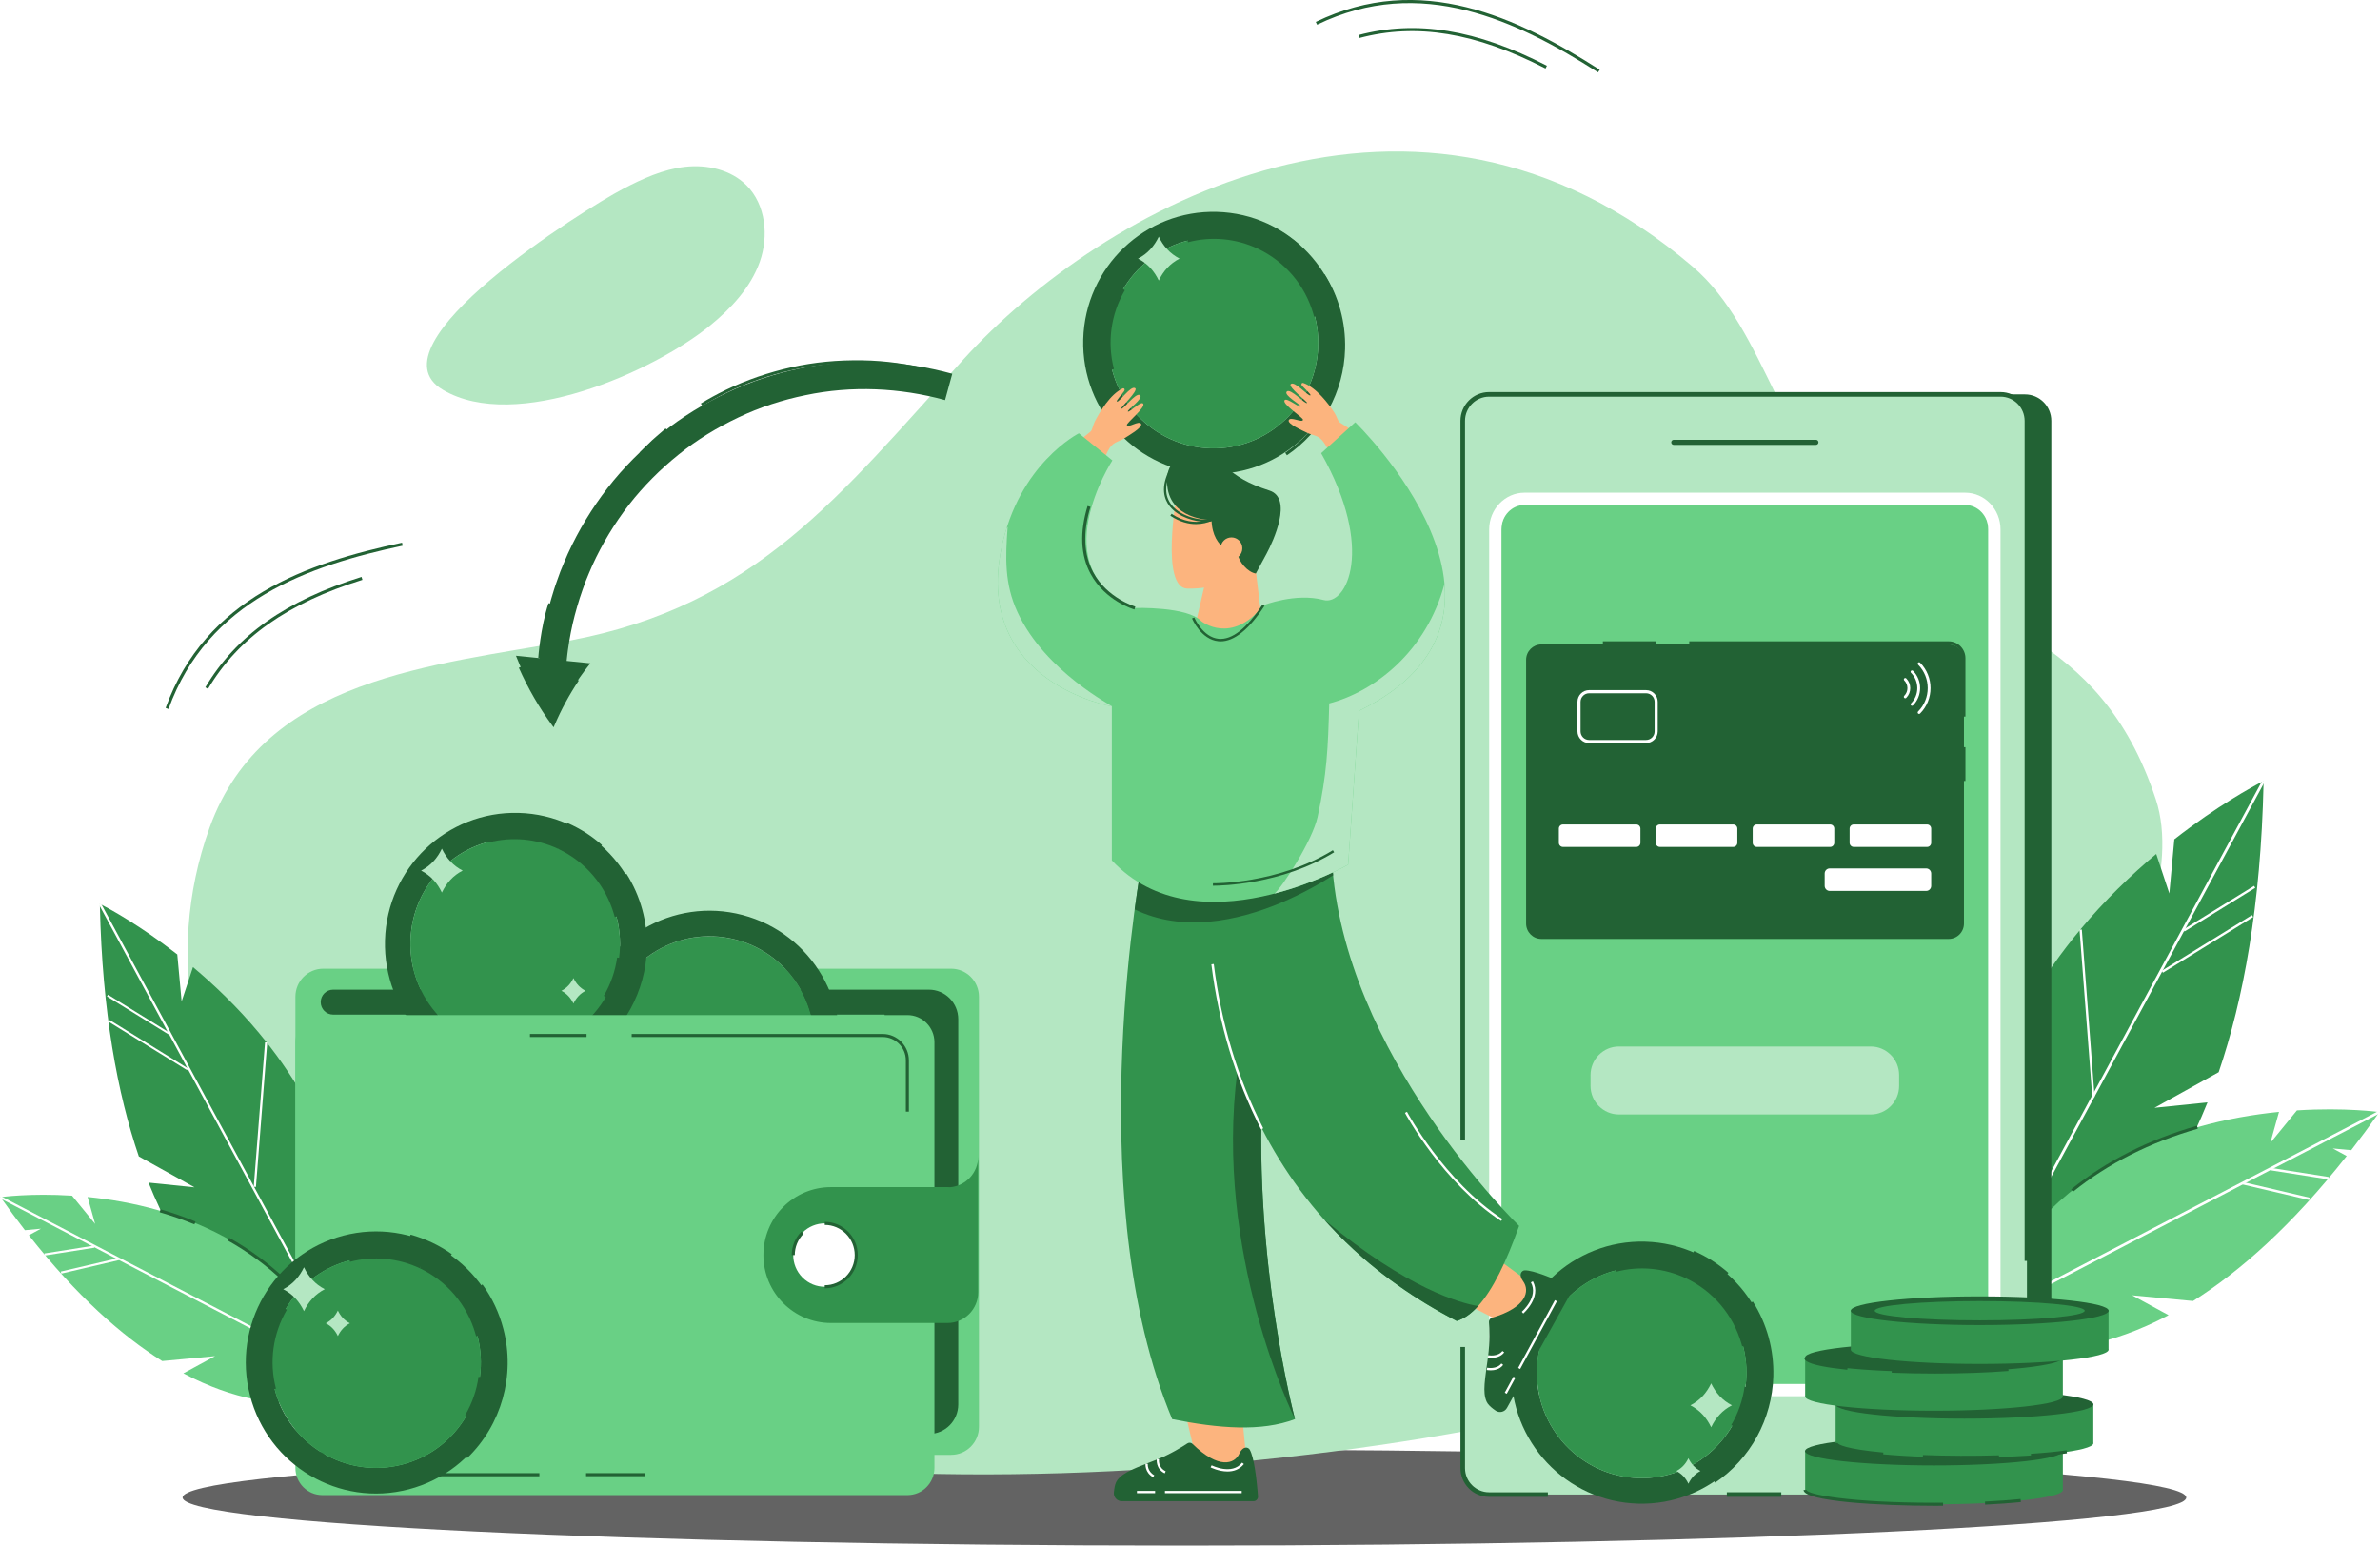 <svg width="348" height="226" viewBox="0 0 348 226" fill="none" xmlns="http://www.w3.org/2000/svg">
<g clip-path="url(#clip0_783_741)">
<path d="M173.188 226C254.089 226 319.672 222.855 319.672 218.976C319.672 215.097 254.089 211.952 173.188 211.952C92.287 211.952 26.703 215.097 26.703 218.976C26.703 222.855 92.287 226 173.188 226Z" fill="#636363"/>
<g filter="url(#filter0_ddd_783_741)">
<path d="M76.512 195.25C51.092 187.319 16.682 147.647 30.663 108.974C38.62 86.97 63.599 85.331 83.23 81.677C110.515 76.597 122.793 60.443 140.867 40.559C161.06 18.341 206.921 -7.609 247.481 26.971C258.404 36.282 260.145 54.293 274.238 66.931C288.415 79.645 306.9 79.704 315.218 104.872C321.7 124.485 293.795 165.286 274.887 177.444C239.923 199.937 133.837 213.136 76.512 195.25Z" fill="#B4E7C2"/>
</g>
<path d="M330.986 114.191C330.982 114.338 330.978 114.48 330.973 114.626C330.566 132.407 328.036 146.154 324.413 156.778L315.023 161.987L322.564 161.218L322.78 161.197C318.106 172.836 312.098 180.199 306.543 184.844C303.086 187.741 299.803 189.585 297.128 190.751C296.953 190.831 296.779 190.906 296.604 190.977C296.172 191.157 295.757 191.32 295.362 191.462H290.347C290.289 191.224 290.239 190.989 290.189 190.751C290.152 190.601 290.123 190.454 290.094 190.304C290.048 190.107 290.01 189.911 289.969 189.714C285.249 166.481 293.65 148.596 304.058 136.074C304.087 136.032 304.12 135.99 304.162 135.949C307.785 131.605 311.649 127.909 315.28 124.865L317.196 130.647L317.927 122.729C324.234 117.804 329.411 115.007 330.683 114.35C330.882 114.237 330.986 114.191 330.986 114.191Z" fill="#32934D"/>
<path d="M331.156 114.283L330.973 114.622L319.576 135.723L319.373 136.095L316.265 141.848L316.161 142.04L306.252 160.381L306.239 160.406L290.093 190.295L289.852 190.743L289.466 191.453H289.03L289.408 190.743L289.969 189.706L305.903 160.21L306.198 159.662L330.682 114.342L330.82 114.095L331.156 114.283Z" fill="white"/>
<path d="M329.281 133.806L316.089 141.948L316.265 142.237L329.457 134.095L329.281 133.806Z" fill="white"/>
<path d="M329.587 129.532L319.245 135.914L319.421 136.203L329.763 129.82L329.587 129.532Z" fill="white"/>
<path d="M304.401 135.921L304.066 135.947L305.935 160.43L306.271 160.404L304.401 135.921Z" fill="white"/>
<path d="M288.132 195.279C288.132 195.279 299.695 201.542 317.088 192.307L311.753 189.405L320.661 190.237C327.483 185.947 335.078 179.266 343.13 169.032L341.095 167.928L343.795 168.179C345.154 166.427 346.525 164.575 347.909 162.614C347.909 162.614 342.977 161.912 335.855 162.363L331.962 167.125L333.234 162.581C318.646 164.031 297.169 170.554 288.132 195.279Z" fill="#69D085"/>
<path d="M347.811 162.44L287.191 193.938L287.364 194.276L347.984 162.778L347.811 162.44Z" fill="white"/>
<path d="M332.156 170.789L332.101 171.14L340.475 172.457L340.53 172.105L332.156 170.789Z" fill="white"/>
<path d="M328.002 172.852L327.922 173.198L337.651 175.475L337.731 175.129L328.002 172.852Z" fill="white"/>
<path d="M303.123 174.254L302.845 173.902C308.013 169.747 314.2 166.619 321.243 164.608L321.363 165.039C314.383 167.037 308.242 170.135 303.123 174.254Z" fill="#226234"/>
<path d="M299.941 61.542V214.666C299.941 216.802 298.221 218.537 296.093 218.537H221.293C219.17 218.537 217.446 216.802 217.446 214.666V61.542C217.446 59.401 219.17 57.67 221.293 57.67H296.093C298.221 57.67 299.941 59.401 299.941 61.542Z" fill="#226234"/>
<path d="M296.376 61.542V214.666C296.376 216.802 294.656 218.537 292.528 218.537H217.728C215.605 218.537 213.881 216.802 213.881 214.666V61.542C213.881 59.401 215.605 57.67 217.728 57.67H292.528C294.656 57.67 296.376 59.401 296.376 61.542Z" fill="#B4E7C2"/>
<path d="M290.708 77.421V198.791C290.708 201.262 288.843 203.264 286.545 203.264H223.707C221.409 203.264 219.544 201.262 219.544 198.791V77.421C219.544 74.95 221.409 72.947 223.707 72.947H286.545C288.847 72.947 290.708 74.95 290.708 77.421Z" fill="#69D085"/>
<path d="M265.522 65.05H244.735C244.531 65.05 244.365 64.883 244.365 64.678C244.365 64.473 244.531 64.306 244.735 64.306H265.522C265.725 64.306 265.891 64.473 265.891 64.678C265.891 64.887 265.725 65.05 265.522 65.05Z" fill="#226234"/>
<path d="M273.544 162.957H236.707C234.43 162.957 232.565 161.08 232.565 158.789V157.192C232.565 154.901 234.43 153.023 236.707 153.023H273.544C275.821 153.023 277.687 154.901 277.687 157.192V158.789C277.687 161.08 275.826 162.957 273.544 162.957Z" fill="#B4E7C2"/>
<path d="M287.351 204.159H222.905C220.059 204.159 217.745 201.751 217.745 198.787V77.417C217.745 74.457 220.059 72.044 222.905 72.044H287.351C290.197 72.044 292.512 74.453 292.512 77.417V198.787C292.512 201.751 290.197 204.159 287.351 204.159ZM222.905 73.842C221.044 73.842 219.527 75.448 219.527 77.421V198.791C219.527 200.764 221.044 202.37 222.905 202.37H287.351C289.213 202.37 290.729 200.764 290.729 198.791V77.421C290.729 75.448 289.213 73.842 287.351 73.842H222.905Z" fill="white"/>
<path d="M225.377 137.295H284.937C286.163 137.295 287.168 136.287 287.168 135.05V96.477C287.168 95.244 286.167 94.232 284.937 94.232H225.377C224.151 94.232 223.146 95.24 223.146 96.477V135.05C223.146 136.283 224.147 137.295 225.377 137.295Z" fill="#226234"/>
<path d="M239.259 123.841H228.535C228.202 123.841 227.932 123.569 227.932 123.235V121.161C227.932 120.826 228.202 120.555 228.535 120.555H239.259C239.591 120.555 239.861 120.826 239.861 121.161V123.235C239.861 123.569 239.591 123.841 239.259 123.841Z" fill="white"/>
<path d="M253.431 123.841H242.707C242.375 123.841 242.105 123.569 242.105 123.235V121.161C242.105 120.826 242.375 120.555 242.707 120.555H253.431C253.763 120.555 254.033 120.826 254.033 121.161V123.235C254.033 123.569 253.763 123.841 253.431 123.841Z" fill="white"/>
<path d="M267.603 123.841H256.879C256.547 123.841 256.277 123.569 256.277 123.235V121.161C256.277 120.826 256.547 120.555 256.879 120.555H267.603C267.935 120.555 268.206 120.826 268.206 121.161V123.235C268.206 123.569 267.935 123.841 267.603 123.841Z" fill="white"/>
<path d="M281.775 123.841H271.052C270.719 123.841 270.449 123.569 270.449 123.235V121.161C270.449 120.826 270.719 120.555 271.052 120.555H281.775C282.108 120.555 282.378 120.826 282.378 121.161V123.235C282.378 123.569 282.108 123.841 281.775 123.841Z" fill="white"/>
<path d="M281.642 130.275H267.537C267.134 130.275 266.801 129.941 266.801 129.535V127.725C266.801 127.319 267.134 126.985 267.537 126.985H281.642C282.045 126.985 282.378 127.319 282.378 127.725V129.535C282.378 129.945 282.05 130.275 281.642 130.275Z" fill="white"/>
<path d="M230.654 106.942V102.623C230.654 101.678 231.418 100.913 232.353 100.913H240.692C241.631 100.913 242.391 101.682 242.391 102.623V106.942C242.391 107.887 241.627 108.652 240.692 108.652H232.353C231.418 108.656 230.654 107.887 230.654 106.942ZM232.353 101.373C231.668 101.373 231.107 101.933 231.107 102.627V106.946C231.107 107.636 231.663 108.2 232.353 108.2H240.692C241.378 108.2 241.938 107.64 241.938 106.946V102.627C241.938 101.937 241.382 101.373 240.692 101.373H232.353Z" fill="white"/>
<path d="M280.4 104.182C280.4 104.128 280.421 104.078 280.462 104.036C282.336 102.151 282.336 99.078 280.462 97.192C280.384 97.113 280.384 96.979 280.462 96.899C280.541 96.82 280.674 96.82 280.753 96.899C282.789 98.948 282.789 102.284 280.753 104.333C280.674 104.412 280.541 104.412 280.462 104.333C280.421 104.291 280.4 104.237 280.4 104.182Z" fill="white"/>
<path d="M279.365 98.237C279.365 98.183 279.386 98.133 279.428 98.091C279.507 98.011 279.64 98.011 279.719 98.091C281.102 99.483 281.102 101.749 279.719 103.141C279.64 103.221 279.507 103.221 279.428 103.141C279.349 103.062 279.349 102.928 279.428 102.849C280.649 101.619 280.649 99.617 279.428 98.383C279.386 98.342 279.365 98.291 279.365 98.237Z" fill="white"/>
<path d="M278.373 101.891C278.373 101.837 278.393 101.787 278.435 101.745C279.054 101.122 279.054 100.11 278.435 99.491C278.356 99.412 278.356 99.278 278.435 99.199C278.514 99.119 278.647 99.119 278.726 99.199C279.507 99.985 279.507 101.26 278.726 102.042C278.647 102.121 278.514 102.121 278.435 102.042C278.393 101.996 278.373 101.946 278.373 101.891Z" fill="white"/>
<path d="M296.708 184.371H296.039V61.542C296.039 59.594 294.464 58.005 292.524 58.005H217.728C215.792 58.005 214.213 59.59 214.213 61.542V166.745H213.544V61.542C213.544 59.222 215.422 57.332 217.728 57.332H292.528C294.834 57.332 296.712 59.222 296.712 61.542V184.371H296.708Z" fill="#226234"/>
<path d="M226.328 218.876H217.728C215.422 218.876 213.544 216.986 213.544 214.666V196.96H214.213V214.67C214.213 216.618 215.788 218.207 217.728 218.207H226.328V218.876Z" fill="#226234"/>
<path d="M260.457 218.203H252.496V218.876H260.457V218.203Z" fill="#226234"/>
<path d="M301.64 217.864C301.64 219.022 293.197 219.963 282.789 219.963C272.381 219.963 263.938 219.022 263.938 217.864C263.938 217.843 263.943 217.822 263.947 217.802V212.132H301.627V217.789C301.636 217.814 301.64 217.839 301.64 217.864Z" fill="#32934D"/>
<path d="M282.785 214.281C293.196 214.281 301.636 213.341 301.636 212.182C301.636 211.023 293.196 210.083 282.785 210.083C272.374 210.083 263.934 211.023 263.934 212.182C263.934 213.341 272.374 214.281 282.785 214.281Z" fill="#226234"/>
<path d="M306.094 211.024C306.094 212.183 297.651 213.123 287.243 213.123C276.835 213.123 268.393 212.183 268.393 211.024C268.393 211.004 268.397 210.983 268.401 210.962V205.292H306.081V210.949C306.09 210.974 306.094 210.995 306.094 211.024Z" fill="#32934D"/>
<path d="M287.239 207.441C297.65 207.441 306.09 206.502 306.09 205.342C306.09 204.183 297.65 203.244 287.239 203.244C276.828 203.244 268.388 204.183 268.388 205.342C268.388 206.502 276.828 207.441 287.239 207.441Z" fill="#226234"/>
<path d="M301.64 204.18C301.64 205.338 293.197 206.279 282.789 206.279C272.381 206.279 263.938 205.338 263.938 204.18C263.938 204.159 263.943 204.138 263.947 204.117V198.448H301.627V204.105C301.636 204.134 301.64 204.155 301.64 204.18Z" fill="#32934D"/>
<path d="M282.785 200.601C293.196 200.601 301.636 199.662 301.636 198.503C301.636 197.343 293.196 196.404 282.785 196.404C272.374 196.404 263.934 197.343 263.934 198.503C263.934 199.662 272.374 200.601 282.785 200.601Z" fill="#226234"/>
<path d="M282.789 220.184C275.123 220.184 263.714 219.565 263.714 217.864H264.159C264.159 218.516 270.557 219.737 282.789 219.737C283.234 219.737 283.674 219.737 284.11 219.733L284.115 220.18C283.678 220.184 283.234 220.184 282.789 220.184Z" fill="#226234"/>
<path d="M290.264 220.013L290.243 219.565C292.15 219.473 293.903 219.348 295.445 219.189L295.491 219.636C293.937 219.795 292.179 219.921 290.264 220.013Z" fill="#226234"/>
<path d="M275.348 212.838C268.264 212.19 268.264 211.291 268.264 210.995H268.708C268.708 211.212 269.909 211.889 275.385 212.391L275.348 212.838Z" fill="#226234"/>
<path d="M287.339 213.319C285.22 213.319 283.138 213.282 281.152 213.202L281.169 212.755C284.713 212.893 288.635 212.91 292.287 212.797L292.3 213.244C290.688 213.294 289.017 213.319 287.339 213.319Z" fill="#226234"/>
<path d="M296.982 213.022L296.953 212.575C298.964 212.441 300.717 212.27 302.163 212.065L302.226 212.508C300.767 212.717 299.006 212.889 296.982 213.022Z" fill="#226234"/>
<path d="M270.112 200.288C263.83 199.644 263.83 198.829 263.83 198.523H264.275C264.275 198.532 264.437 199.255 270.158 199.845L270.112 200.288Z" fill="#226234"/>
<path d="M282.901 200.844C280.732 200.844 278.613 200.802 276.602 200.722L276.619 200.275C278.626 200.354 280.741 200.396 282.901 200.396C286.769 200.396 290.484 200.267 293.646 200.02L293.679 200.467C290.509 200.714 286.782 200.844 282.901 200.844Z" fill="#226234"/>
<path d="M308.321 197.34C308.321 198.498 299.878 199.439 289.47 199.439C279.062 199.439 270.62 198.498 270.62 197.34C270.62 197.319 270.624 197.299 270.628 197.278V191.608H308.308V197.265C308.317 197.29 308.321 197.315 308.321 197.34Z" fill="#32934D"/>
<path d="M289.47 193.757C299.881 193.757 308.321 192.817 308.321 191.658C308.321 190.499 299.881 189.56 289.47 189.56C279.059 189.56 270.62 190.499 270.62 191.658C270.62 192.817 279.059 193.757 289.47 193.757Z" fill="#226234"/>
<path d="M304.822 191.658C304.822 192.436 297.946 193.067 289.47 193.067C280.99 193.067 274.118 192.436 274.118 191.658C274.118 190.881 280.994 190.25 289.47 190.25C297.946 190.25 304.822 190.881 304.822 191.658Z" fill="#32934D"/>
<path d="M240.555 181.558C230.043 181.269 221.293 189.61 221.002 200.192C220.715 210.769 229.004 219.578 239.52 219.867C250.032 220.155 258.787 211.814 259.073 201.233C259.36 190.655 251.071 181.846 240.555 181.558ZM255.363 201.132C255.251 205.25 253.551 209.076 250.577 211.911C247.606 214.745 243.717 216.246 239.624 216.133C231.177 215.899 224.492 208.8 224.721 200.296C224.833 196.178 226.528 192.353 229.503 189.518C232.37 186.784 236.093 185.291 240.031 185.291C240.177 185.291 240.314 185.295 240.459 185.299C248.769 185.525 255.367 192.403 255.367 200.71C255.367 200.852 255.367 200.99 255.363 201.132Z" fill="#226234"/>
<path d="M255.367 200.71C255.367 200.852 255.367 200.99 255.363 201.132C255.251 205.25 253.551 209.076 250.576 211.91C247.606 214.745 243.717 216.246 239.624 216.133C231.177 215.899 224.492 208.8 224.721 200.296C224.833 196.178 226.528 192.352 229.503 189.518C232.37 186.784 236.092 185.291 240.031 185.291C240.177 185.291 240.314 185.295 240.459 185.299C248.765 185.521 255.367 192.398 255.367 200.71Z" fill="#32934D"/>
<path d="M254.735 196.851C254.702 196.725 254.669 196.6 254.632 196.475C253.414 192.248 250.456 188.765 246.496 186.9L246.671 186.52C250.734 188.435 253.78 192.009 255.022 196.328C255.068 196.483 255.101 196.608 255.134 196.738L254.735 196.851Z" fill="#226234"/>
<path d="M246.501 186.905C243.318 185.404 239.699 185.07 236.3 185.96L236.197 185.555C239.687 184.639 243.409 184.986 246.679 186.525L246.501 186.905Z" fill="#226234"/>
<path d="M253.497 208.595L253.14 208.382C254.158 206.638 254.814 204.753 255.089 202.775L255.5 202.834C255.217 204.866 254.544 206.806 253.497 208.595Z" fill="#226234"/>
<path d="M252.434 186.462C250.963 185.166 249.309 184.112 247.523 183.33L247.701 182.92C249.534 183.719 251.225 184.798 252.729 186.127L252.434 186.462Z" fill="#226234"/>
<path d="M250.788 216.802L250.539 216.43C255.579 213.014 258.687 207.332 258.853 201.228C258.957 197.436 257.943 193.745 255.924 190.559L256.298 190.316C258.363 193.582 259.397 197.357 259.293 201.241C259.127 207.487 255.949 213.307 250.788 216.802Z" fill="#226234"/>
<path d="M287.384 104.777H286.94V96.244C286.94 95.131 286.038 94.224 284.933 94.224H246.999V93.777H284.933C286.283 93.777 287.384 94.885 287.384 96.244V104.777Z" fill="#226234"/>
<path d="M287.384 109.258H286.94V114.196H287.384V109.258Z" fill="#226234"/>
<path d="M242.1 93.772H234.368V94.22H242.1V93.772Z" fill="#226234"/>
<path d="M103.839 47.59C106.922 45.074 109.755 42.042 111.093 38.284C112.427 34.525 111.97 29.922 109.157 27.104C106.863 24.809 103.382 24.031 100.166 24.395C96.95 24.759 93.938 26.134 91.071 27.635C85.582 30.512 53.648 50.433 64.75 56.997C75.436 63.315 95.583 54.33 103.839 47.59Z" fill="#B4E7C2"/>
<path d="M30.41 100.73L30.027 100.5C34.531 92.941 41.786 87.811 52.862 84.357L52.995 84.784C42.031 88.204 34.851 93.271 30.41 100.73Z" fill="#226234"/>
<path d="M24.638 103.673L24.219 103.518C30.031 87.438 44.956 82.279 58.787 79.353L58.879 79.791C45.172 82.693 30.38 87.798 24.638 103.673Z" fill="#226234"/>
<path d="M225.984 10.014C215.763 4.758 207.112 3.341 198.753 5.557L198.64 5.122C207.112 2.877 215.862 4.303 226.187 9.612L225.984 10.014Z" fill="#226234"/>
<path d="M233.662 10.578C221.837 3.019 207.706 -3.721 192.583 3.608L192.392 3.203C207.715 -4.222 221.974 2.571 233.907 10.197L233.662 10.578Z" fill="#226234"/>
<path d="M177.941 30.98C167.429 30.691 158.679 39.032 158.388 49.614C158.101 60.191 166.39 69.001 176.906 69.289C187.418 69.578 196.173 61.237 196.459 50.655C196.746 40.078 188.457 31.268 177.941 30.98ZM192.749 50.555C192.637 54.673 190.937 58.498 187.962 61.333C184.992 64.168 181.103 65.668 177.01 65.555C168.563 65.321 161.878 58.222 162.107 49.718C162.219 45.6 163.914 41.775 166.889 38.94C169.756 36.206 173.479 34.713 177.417 34.713C177.563 34.713 177.7 34.718 177.845 34.722C186.155 34.947 192.753 41.825 192.753 50.132C192.749 50.275 192.749 50.413 192.749 50.555Z" fill="#226234"/>
<path d="M192.753 50.132C192.753 50.275 192.753 50.413 192.749 50.555C192.637 54.673 190.937 58.498 187.963 61.333C184.992 64.168 181.103 65.668 177.01 65.555C168.563 65.321 161.878 58.222 162.107 49.718C162.219 45.6 163.914 41.775 166.889 38.94C169.756 36.206 173.479 34.713 177.417 34.713C177.563 34.713 177.7 34.718 177.845 34.722C186.151 34.947 192.753 41.825 192.753 50.132Z" fill="#32934D"/>
<path d="M192.146 46.307C192.113 46.173 192.076 46.043 192.038 45.914C190.829 41.704 187.867 38.225 183.911 36.36L184.086 35.98C188.149 37.895 191.195 41.469 192.437 45.788C192.479 45.93 192.516 46.064 192.549 46.198L192.146 46.307Z" fill="#226234"/>
<path d="M183.912 36.361C180.729 34.86 177.106 34.525 173.711 35.416L173.607 35.01C177.098 34.095 180.82 34.442 184.09 35.98L183.912 36.361Z" fill="#226234"/>
<path d="M162.481 54.066C161.438 50.023 162.019 45.813 164.118 42.218L164.475 42.431C162.431 45.93 161.862 50.028 162.879 53.962L162.481 54.066Z" fill="#226234"/>
<path d="M189.82 36.236C188.349 34.94 186.695 33.886 184.909 33.104L185.087 32.694C186.92 33.493 188.611 34.572 190.115 35.901L189.82 36.236Z" fill="#226234"/>
<path d="M188.17 66.576L187.921 66.204C192.961 62.788 196.069 57.106 196.235 51.002C196.339 47.21 195.325 43.519 193.306 40.333L193.68 40.09C195.745 43.356 196.779 47.131 196.675 51.015C196.513 57.261 193.331 63.077 188.17 66.576Z" fill="#226234"/>
<path d="M174.779 91.41L176.466 84.135L183.355 81.251L184.58 91.41C184.58 91.41 183.558 98.011 177.222 100.374C170.89 102.74 174.779 91.41 174.779 91.41Z" fill="#FCB47E"/>
<path d="M172.07 72.283C172.07 72.283 169.619 85.958 173.603 86.063C177.588 86.167 180.858 84.624 181.676 83.696C182.495 82.772 183.105 78.249 183.105 78.249C183.105 78.249 183.616 72.387 181.165 71.258C178.714 70.125 173.4 68.173 172.07 72.283Z" fill="#FCB47E"/>
<path d="M185.183 80.983C184.402 82.438 183.625 83.864 183.625 83.864C182.461 83.68 181.173 82.216 180.945 80.954C180.945 80.954 177.28 80.611 177.151 76.046C177.151 76.046 170.79 76.087 170.641 70.531C170.487 64.979 176.848 66.409 178.955 68.106C181.061 69.799 182.337 70.665 185.619 71.731C189.072 72.851 186.188 79.118 185.183 80.983Z" fill="#226234"/>
<path d="M182.208 213.077L181.423 204.996H172.934L174.779 212.843C174.779 212.843 175.764 215.473 178.618 215.377C181.36 215.285 182.208 213.077 182.208 213.077Z" fill="#FCB47E"/>
<path d="M224.01 187.795L217.491 183.008L211.845 189.388L220.2 193.649C220.2 193.649 221.235 193.853 223.329 192.018C225.398 190.208 224.01 187.795 224.01 187.795Z" fill="#FCB47E"/>
<path d="M189.354 207.512C184.439 209.381 178.161 208.871 171.393 207.512C171.198 207.036 171.002 206.563 170.815 206.082C157.919 173.284 167.051 125.647 167.051 125.647H187.331L186.874 141.392C185.985 145.552 185.374 149.766 184.979 153.943C182.403 181.411 189.354 207.512 189.354 207.512Z" fill="#32934D"/>
<path d="M189.35 207.499C189.035 206.86 177.484 183.242 180.924 156.598L184.585 159.566C183.342 184.509 189.184 206.872 189.35 207.499Z" fill="#226234"/>
<path d="M222.124 179.254C220.262 184.513 218.28 188.594 216.124 190.981C215.123 192.089 214.084 192.833 213 193.155C209.892 191.55 207.046 189.81 204.441 187.967C204.083 187.72 203.738 187.469 203.389 187.214C202.928 186.875 202.471 186.528 202.031 186.181C201.827 186.023 201.624 185.868 201.428 185.705C201.029 185.391 200.635 185.069 200.252 184.752C199.908 184.463 199.571 184.175 199.243 183.886C197.494 182.36 195.882 180.792 194.39 179.183C194.249 179.032 194.103 178.873 193.966 178.723C193.862 178.61 193.763 178.493 193.659 178.384L193.655 178.38C173.2 155.502 176.956 125.655 176.956 125.655H194.747C196.276 154.269 222.124 179.254 222.124 179.254Z" fill="#32934D"/>
<path d="M198.74 63.687C197.224 62.571 196.164 61.956 195.907 61.772C195.582 61.538 195.508 60.961 195.13 60.376C194.261 59.034 192.454 56.663 190.588 56.007C190.347 55.919 190.164 56.178 190.422 56.454C190.879 56.96 191.743 57.687 191.61 57.809C191.324 58.051 189.3 55.601 188.731 56.17C188.303 56.6 191.232 58.783 191.116 58.921C190.887 59.197 188.681 56.692 188.145 57.261C187.634 57.796 190.281 59.201 190.169 59.435C190.048 59.677 188.216 58.151 187.854 58.498C187.306 59.025 190.613 61.086 190.522 61.392C190.405 61.885 188.694 60.852 188.44 61.438C188.191 61.985 190.584 63.018 191.037 63.248C192.084 63.775 192.844 63.545 193.68 64.858C194.141 65.577 194.594 66.296 195.042 67.019L198.74 63.687Z" fill="#FCB47E"/>
<path d="M156.838 65.322C158.23 64.051 159.215 63.323 159.452 63.114C159.747 62.847 159.763 62.266 160.075 61.642C160.798 60.217 162.339 57.666 164.13 56.809C164.359 56.697 164.571 56.931 164.342 57.236C163.943 57.788 163.162 58.603 163.308 58.712C163.619 58.921 165.368 56.27 165.996 56.772C166.469 57.152 163.789 59.64 163.918 59.761C164.176 60.012 166.1 57.286 166.694 57.792C167.259 58.273 164.774 59.949 164.915 60.171C165.061 60.401 166.723 58.682 167.118 58.992C167.716 59.456 164.65 61.864 164.77 62.157C164.94 62.638 166.528 61.425 166.843 61.977C167.151 62.495 164.878 63.779 164.454 64.055C163.47 64.69 162.688 64.548 161.999 65.94C161.616 66.706 161.243 67.466 160.873 68.236L156.838 65.322Z" fill="#FCB47E"/>
<path d="M194.934 127.984C193.347 129 190.568 130.647 187.144 132.073C184.074 133.344 180.484 134.448 176.765 134.774C173.155 135.092 169.415 134.674 165.908 132.976C166.133 131.304 166.345 129.882 166.523 128.749C169.739 130.464 173.229 131.183 176.69 131.283C180.342 131.392 183.966 130.802 187.206 129.953C190.169 129.18 192.815 128.185 194.868 127.294C194.885 127.524 194.909 127.754 194.934 127.984Z" fill="#226234"/>
<path d="M162.572 125.814V103.292C162.572 103.292 142.458 99.855 146.41 80.26C148.919 67.809 157.752 63.361 157.752 63.361L162.651 67.32C162.651 67.32 152.235 83.337 165.946 88.901C165.946 88.901 173.657 88.659 175.664 90.841C175.664 90.841 180.081 94.399 184.742 88.496C184.742 88.496 189.483 86.635 193.522 87.731C196.846 88.63 201.129 80.335 193.177 66.27L198.159 61.743C198.159 61.743 227.317 89.951 198.719 103.936L197.124 126.437C197.124 126.441 174.987 139.072 162.572 125.814Z" fill="#69D085"/>
<path d="M180.064 81.773C180.941 81.773 181.651 81.058 181.651 80.176C181.651 79.294 180.941 78.579 180.064 78.579C179.187 78.579 178.477 79.294 178.477 80.176C178.477 81.058 179.187 81.773 180.064 81.773Z" fill="#FCB47E"/>
<path d="M184.393 165.143C180.654 157.844 178.211 149.72 177.122 141.007L177.475 140.961C178.56 149.633 180.991 157.714 184.709 164.976L184.393 165.143Z" fill="white"/>
<path d="M178.473 93.781C178.369 93.781 178.261 93.776 178.157 93.764C175.627 93.53 174.347 90.557 174.297 90.428L174.621 90.29C174.634 90.319 175.872 93.195 178.19 93.409C180.139 93.588 182.291 91.903 184.593 88.4L184.888 88.596C182.628 92.041 180.471 93.781 178.473 93.781Z" fill="#226234"/>
<path d="M162.572 103.296C162.572 103.296 142.454 99.859 146.405 80.26C146.617 79.189 146.883 78.169 147.186 77.216C147.236 77.162 147.29 77.107 147.336 77.057C147.004 81.481 146.846 85.356 148.794 89.545C152.87 98.308 162.85 103.271 162.572 103.296Z" fill="#B4E7C2"/>
<path d="M198.715 103.94L197.12 126.442C197.12 126.442 192.524 129.067 186.342 130.668C187.41 129.853 191.91 122.93 192.662 119.43C194.012 113.155 194.182 109.543 194.357 102.857C201.013 101.118 208.596 95.219 211.205 85.373C211.799 92.092 208.965 98.927 198.715 103.94Z" fill="#B4E7C2"/>
<path d="M177.451 129.51C177.388 129.51 177.355 129.51 177.347 129.51L177.355 129.155C177.451 129.155 186.799 129.289 194.893 124.322L195.076 124.627C187.352 129.364 178.498 129.51 177.451 129.51Z" fill="#226234"/>
<path d="M216.124 190.977C215.123 192.085 214.084 192.829 213 193.151C209.892 191.545 207.046 189.806 204.441 187.962C204.083 187.716 203.738 187.465 203.389 187.21C202.928 186.871 202.471 186.524 202.031 186.177C201.827 186.018 201.624 185.864 201.428 185.701C201.029 185.387 200.635 185.065 200.252 184.747C199.908 184.459 199.571 184.17 199.243 183.882C197.494 182.356 195.882 180.788 194.39 179.178C194.249 179.028 194.103 178.869 193.966 178.719C193.862 178.606 193.763 178.489 193.659 178.38C205.828 188.493 213.61 190.563 216.124 190.977Z" fill="#226234"/>
<path d="M219.49 178.535C210.927 172.941 205.484 162.828 205.43 162.727L205.725 162.568C205.779 162.669 211.18 172.703 219.673 178.251L219.49 178.535Z" fill="white"/>
<path d="M183.28 219.511H164.022C163.353 219.511 162.817 218.938 162.867 218.265C162.867 218.257 162.867 218.249 162.867 218.24C162.879 218.094 162.9 217.939 162.921 217.789C162.987 217.274 163.125 216.756 163.366 216.434C164.28 215.213 166.05 214.657 169.211 213.399C171.193 212.604 172.876 211.551 173.616 211.057C173.857 210.894 174.168 210.936 174.376 211.137C178.186 214.883 180.525 214.084 181.223 212.542C181.759 211.363 182.515 211.609 182.723 211.956C183.363 213.035 183.716 216.2 183.857 217.789C183.874 217.96 183.891 218.115 183.899 218.24C183.92 218.537 183.936 218.717 183.936 218.717C184.011 219.131 183.695 219.511 183.28 219.511Z" fill="#226234"/>
<path d="M170.304 215.435C168.937 214.766 169.141 213.345 169.141 213.332L169.469 213.382C169.461 213.432 169.307 214.574 170.445 215.13L170.304 215.435Z" fill="white"/>
<path d="M168.613 216.008C167.354 215.293 167.491 214.059 167.496 214.009L167.828 214.051C167.824 214.093 167.72 215.117 168.779 215.719L168.613 216.008Z" fill="white"/>
<path d="M179.482 215.163C178.194 215.163 177.027 214.574 177.01 214.561L177.164 214.26C177.193 214.277 180.114 215.753 181.618 213.872L181.88 214.081C181.215 214.913 180.322 215.163 179.482 215.163Z" fill="white"/>
<path d="M181.56 218.002H170.337V218.336H181.56V218.002Z" fill="white"/>
<path d="M168.896 218.002H166.241V218.336H168.896V218.002Z" fill="white"/>
<path d="M229.752 188.962L220.346 205.869C220.017 206.459 219.261 206.651 218.7 206.275C218.696 206.271 218.688 206.266 218.684 206.262C218.559 206.179 218.439 206.087 218.314 205.995C217.903 205.681 217.52 205.309 217.363 204.941C216.752 203.545 217.134 201.718 217.587 198.327C217.869 196.199 217.774 194.213 217.711 193.314C217.691 193.026 217.878 192.771 218.152 192.687C223.262 191.174 223.711 188.732 222.714 187.361C221.954 186.315 222.535 185.768 222.938 185.755C224.189 185.718 227.102 186.951 228.547 187.607C228.709 187.674 228.851 187.737 228.967 187.791C229.233 187.917 229.395 187.992 229.395 187.992C229.781 188.13 229.952 188.594 229.752 188.962Z" fill="#226234"/>
<path d="M218.123 198.541C217.803 198.541 217.57 198.495 217.545 198.491L217.612 198.16C217.624 198.164 219 198.436 219.681 197.542L219.947 197.746C219.444 198.411 218.659 198.541 218.123 198.541Z" fill="white"/>
<path d="M217.969 200.372C217.649 200.372 217.417 200.326 217.392 200.322L217.458 199.991C217.471 199.996 218.846 200.267 219.527 199.373L219.793 199.577C219.29 200.242 218.505 200.372 217.969 200.372Z" fill="white"/>
<path d="M222.731 192.064L222.515 191.809C222.54 191.788 225.008 189.627 223.844 187.516L224.135 187.353C225.431 189.706 222.76 192.043 222.731 192.064Z" fill="white"/>
<path d="M227.358 190.112L221.98 200.023L222.272 200.183L227.65 190.272L227.358 190.112Z" fill="white"/>
<path d="M221.292 201.296L220.02 203.641L220.311 203.801L221.584 201.457L221.292 201.296Z" fill="white"/>
<path d="M165.883 89.123C165.709 89.073 161.6 87.861 159.464 83.91C157.993 81.184 157.844 77.843 159.024 73.984L159.448 74.118C158.305 77.856 158.442 81.075 159.851 83.692C161.891 87.476 165.962 88.68 166 88.693L165.883 89.123Z" fill="#226234"/>
<path d="M176.308 76.309C174.758 76.309 172.319 75.644 171.044 74.043C170.254 73.052 169.61 71.3 171.031 68.595L171.326 68.75C170.254 70.794 170.246 72.504 171.306 73.834C172.785 75.69 175.905 76.221 177.11 75.891L177.197 76.217C176.965 76.275 176.657 76.309 176.308 76.309Z" fill="#226234"/>
<path d="M174.875 76.635C173.803 76.635 172.519 76.338 171.123 75.41L171.306 75.13C174.958 77.555 177.758 75.464 177.783 75.443L177.987 75.711C177.974 75.724 176.753 76.635 174.875 76.635Z" fill="#226234"/>
<path d="M14.6 132.152C14.604 132.278 14.604 132.403 14.608 132.529C14.962 147.956 17.155 159.88 20.301 169.094L28.444 173.614L21.904 172.945L21.717 172.928C25.773 183.025 30.983 189.413 35.802 193.444C38.798 195.956 41.648 197.558 43.967 198.569C44.12 198.636 44.27 198.703 44.42 198.762C44.794 198.921 45.155 199.058 45.496 199.184H49.846C49.896 198.979 49.941 198.774 49.983 198.569C50.012 198.44 50.041 198.31 50.066 198.181C50.108 198.009 50.141 197.838 50.174 197.67C54.267 177.519 46.979 161.999 37.95 151.138C37.926 151.1 37.897 151.067 37.863 151.029C34.722 147.262 31.369 144.055 28.22 141.413L26.558 146.43L25.922 139.561C20.45 135.288 15.959 132.863 14.858 132.294C14.691 132.194 14.6 132.152 14.6 132.152Z" fill="#32934D"/>
<path d="M14.45 132.232L14.613 132.525L24.497 150.832L24.676 151.154L27.372 156.146L27.463 156.314L36.056 172.222L36.068 172.243L50.074 198.176L50.286 198.561L50.619 199.18H51.001L50.669 198.561L50.182 197.662L36.359 172.075L36.102 171.599L14.862 132.282L14.745 132.069L14.45 132.232Z" fill="white"/>
<path d="M16.059 149.165L15.907 149.415L27.353 156.479L27.505 156.229L16.059 149.165Z" fill="white"/>
<path d="M15.794 145.453L15.642 145.703L24.613 151.239L24.765 150.99L15.794 145.453Z" fill="white"/>
<path d="M37.423 173.555L39.077 152.434L38.752 152.409L37.103 173.535L37.423 173.555Z" fill="white"/>
<path d="M51.936 203.39C51.936 203.39 41.906 208.821 26.816 200.814L31.444 198.297L23.716 199.017C17.795 195.296 11.21 189.501 4.221 180.621L5.987 179.663L3.644 179.881C2.464 178.363 1.275 176.754 0.075 175.052C0.075 175.052 4.35 174.442 10.533 174.835L13.91 178.965L12.809 175.023C25.469 176.281 44.096 181.942 51.936 203.39Z" fill="#69D085"/>
<path d="M0.142 174.914L-0.008 175.207L52.582 202.533L52.733 202.24L0.142 174.914Z" fill="white"/>
<path d="M13.753 182.14L6.487 183.282L6.535 183.588L13.8 182.445L13.753 182.14Z" fill="white"/>
<path d="M17.337 183.951L8.895 185.928L8.965 186.229L17.407 184.253L17.337 183.951Z" fill="white"/>
<path d="M139.072 212.73H47.266C45.018 212.73 43.194 210.894 43.194 208.633V145.744C43.194 143.482 45.018 141.647 47.266 141.647H139.072C141.32 141.647 143.144 143.482 143.144 145.744V208.633C143.144 210.899 141.32 212.73 139.072 212.73Z" fill="#69D085"/>
<path d="M140.115 149.027V205.359C140.115 207.742 138.195 209.678 135.823 209.678H129.345V148.358H48.708C47.706 148.358 46.896 147.542 46.896 146.535C46.896 145.527 47.706 144.712 48.708 144.712H135.823C138.191 144.708 140.115 146.639 140.115 149.027Z" fill="#226234"/>
<path d="M115.618 142.571C115.705 142.68 115.796 142.789 115.879 142.902C118.381 146.159 119.473 150.206 118.954 154.294C118.435 158.379 116.37 162.017 113.129 164.538C106.444 169.739 96.8 168.497 91.632 161.766C89.13 158.509 88.034 154.466 88.553 150.377C89.056 146.434 91 142.906 94.046 140.402C94.158 140.31 94.266 140.226 94.382 140.134C100.955 135.017 110.391 136.137 115.618 142.571Z" fill="#32934D"/>
<path d="M108.575 133.795C98.404 131.115 87.996 137.24 85.333 147.479C82.669 157.714 88.756 168.187 98.932 170.867C109.103 173.547 119.511 167.422 122.174 157.183C124.841 146.948 118.75 136.48 108.575 133.795ZM118.584 156.238C117.546 160.223 115.032 163.563 111.496 165.641C107.964 167.723 103.839 168.296 99.875 167.251C91.702 165.097 86.791 156.652 88.931 148.424C89.97 144.44 92.479 141.099 96.015 139.017C99.422 137.01 103.386 136.408 107.221 137.303C107.362 137.337 107.495 137.37 107.636 137.408C115.68 139.523 120.558 147.726 118.684 155.82C118.651 155.966 118.617 156.104 118.584 156.238Z" fill="#226234"/>
<path d="M75.847 118.866C65.335 118.577 56.585 126.918 56.294 137.5C56.008 148.077 64.297 156.886 74.813 157.175C85.324 157.463 94.079 149.122 94.365 138.541C94.652 127.963 86.363 119.154 75.847 118.866ZM90.655 138.436C90.543 142.554 88.844 146.38 85.869 149.214C82.898 152.049 79.009 153.55 74.916 153.437C66.47 153.203 59.784 146.104 60.013 137.6C60.125 133.482 61.82 129.656 64.795 126.822C67.662 124.088 71.385 122.595 75.324 122.595C75.469 122.595 75.606 122.599 75.752 122.603C84.061 122.829 90.659 129.707 90.659 138.014C90.659 138.156 90.659 138.298 90.655 138.436Z" fill="#226234"/>
<path d="M87.194 128.252C87.282 128.36 87.373 128.469 87.456 128.582C89.957 131.839 91.05 135.886 90.531 139.975C90.011 144.059 87.946 147.697 84.706 150.218C78.02 155.419 68.377 154.177 63.208 147.446C60.707 144.189 59.61 140.146 60.13 136.057C60.632 132.115 62.577 128.586 65.622 126.082C65.734 125.99 65.842 125.906 65.959 125.814C72.532 120.697 81.968 121.817 87.194 128.252Z" fill="#32934D"/>
<path d="M87.726 123.895C86.255 122.599 84.602 121.546 82.815 120.764L82.994 120.354C84.826 121.153 86.517 122.231 88.021 123.561L87.726 123.895Z" fill="#226234"/>
<path d="M86.081 154.236L85.832 153.864C90.871 150.448 93.979 144.766 94.145 138.662C94.249 134.87 93.236 131.178 91.22 127.992L91.594 127.75C93.659 131.015 94.694 134.791 94.59 138.675C94.42 144.921 91.241 150.74 86.081 154.236Z" fill="#226234"/>
<path d="M89.887 134.088C89.853 133.959 89.816 133.829 89.779 133.7C88.565 129.485 85.607 126.007 81.647 124.142L81.822 123.762C85.885 125.677 88.931 129.251 90.173 133.57C90.215 133.716 90.252 133.846 90.285 133.98L89.887 134.088Z" fill="#226234"/>
<path d="M81.648 124.138C78.465 122.637 74.846 122.303 71.447 123.193L71.344 122.788C74.834 121.872 78.556 122.219 81.826 123.758L81.648 124.138Z" fill="#226234"/>
<path d="M88.644 145.832L88.287 145.619C89.305 143.876 89.961 141.99 90.236 140.013L90.647 140.071C90.364 142.103 89.691 144.039 88.644 145.832Z" fill="#226234"/>
<path d="M132.686 218.617H47.141C44.96 218.617 43.194 216.84 43.194 214.645V152.401C43.194 150.206 44.96 148.429 47.141 148.429H132.686C134.867 148.429 136.633 150.206 136.633 152.401V214.641C136.633 216.836 134.867 218.617 132.686 218.617Z" fill="#69D085"/>
<path d="M78.868 215.858H50.764C48.65 215.858 46.929 214.127 46.929 211.999V206.555H47.374V211.999C47.374 213.88 48.895 215.41 50.764 215.41H78.868V215.858Z" fill="#226234"/>
<path d="M94.357 215.406H85.694V215.853H94.357V215.406Z" fill="#226234"/>
<path d="M132.898 162.552H132.453V155.047C132.453 153.166 130.933 151.635 129.063 151.635H92.363V151.188H129.063C131.178 151.188 132.898 152.919 132.898 155.047V162.552Z" fill="#226234"/>
<path d="M85.765 151.188H77.489V151.635H85.765V151.188Z" fill="#226234"/>
<path d="M47.374 190.007H46.929V200.602H47.374V190.007Z" fill="#226234"/>
<path d="M143.032 169.107V188.941C143.032 191.433 141.029 193.452 138.549 193.452H121.497C116.046 193.452 111.625 189.004 111.625 183.518C111.625 180.776 112.73 178.292 114.517 176.494C116.303 174.697 118.771 173.585 121.497 173.585H138.549C138.673 173.585 138.798 173.589 138.923 173.601C141.228 173.413 143.032 171.469 143.032 169.107Z" fill="#32934D"/>
<path d="M123.853 186.8C125.652 184.99 125.652 182.054 123.853 180.243C122.053 178.433 119.136 178.433 117.336 180.243C115.537 182.054 115.537 184.99 117.336 186.8C119.136 188.611 122.053 188.611 123.853 186.8Z" fill="white"/>
<path d="M120.595 188.381V187.933C123.014 187.933 124.979 185.956 124.979 183.523C124.979 181.089 123.014 179.112 120.595 179.112V178.665C123.259 178.665 125.423 180.843 125.423 183.523C125.423 186.198 123.259 188.381 120.595 188.381Z" fill="#226234"/>
<path d="M116.212 183.523H115.768C115.768 182.227 116.27 181.006 117.18 180.086L117.496 180.404C116.669 181.236 116.212 182.344 116.212 183.523Z" fill="#226234"/>
<path d="M41.374 187.327C38.985 185.053 36.268 183.054 33.297 181.386L33.513 180.993C36.513 182.678 39.264 184.697 41.678 186.997L41.374 187.327Z" fill="#226234"/>
<path d="M28.428 179.032C26.807 178.363 25.099 177.77 23.35 177.26L23.475 176.829C25.241 177.343 26.965 177.945 28.598 178.619L28.428 179.032Z" fill="#226234"/>
<path d="M139.238 54.656C132.017 52.67 124.314 52.332 116.972 53.879C113.299 54.631 109.71 55.802 106.323 57.411C102.937 59.017 99.701 60.974 96.78 63.336C93.85 65.685 91.171 68.361 88.86 71.329C86.555 74.306 84.593 77.546 83.027 80.975C82.636 81.832 82.292 82.71 81.93 83.579C81.623 84.47 81.274 85.344 80.999 86.247C80.434 88.044 79.94 89.863 79.583 91.715C79.408 92.639 79.242 93.567 79.117 94.504C79.084 94.738 79.051 94.972 79.026 95.206L78.997 95.457L78.98 95.612C78.959 95.821 78.93 96.026 78.914 96.235L75.444 95.884C76.903 99.605 78.764 102.983 80.912 105.943C82.391 102.59 84.232 99.588 86.322 96.992L82.853 96.64C82.869 96.448 82.894 96.26 82.915 96.072L82.931 95.93L82.956 95.7C82.977 95.486 83.01 95.269 83.039 95.056C83.152 94.199 83.301 93.346 83.463 92.497C83.787 90.796 84.244 89.127 84.764 87.476C85.017 86.648 85.337 85.845 85.62 85.026C85.952 84.227 86.268 83.425 86.625 82.639C88.063 79.495 89.862 76.526 91.972 73.796C94.091 71.074 96.551 68.62 99.235 66.463C101.915 64.293 104.886 62.499 107.994 61.028C111.101 59.548 114.396 58.477 117.766 57.788C124.501 56.366 131.552 56.684 138.187 58.503L139.238 54.656Z" fill="#226234"/>
<path d="M102.688 59.364L102.472 59.004C103.627 58.302 104.828 57.646 106.041 57.056C109.07 55.584 112.356 54.451 115.817 53.682C119.025 52.959 122.49 52.624 126.109 52.687C129.483 52.737 132.927 53.222 136.347 54.121L136.243 54.527C132.857 53.636 129.445 53.16 126.101 53.109C122.511 53.047 119.083 53.381 115.905 54.096C112.473 54.857 109.215 55.982 106.215 57.437C105.023 58.018 103.835 58.67 102.688 59.364Z" fill="#226234"/>
<path d="M93.821 66.463L93.518 66.179C93.896 65.773 94.299 65.385 94.694 65.008C94.918 64.791 95.143 64.573 95.367 64.356C95.562 64.184 95.749 64.017 95.936 63.854C96.389 63.453 96.859 63.039 97.332 62.646L97.594 62.968C97.124 63.353 96.659 63.767 96.21 64.168C96.023 64.335 95.837 64.498 95.65 64.661C95.438 64.874 95.209 65.092 94.985 65.309C94.594 65.681 94.191 66.066 93.821 66.463Z" fill="#226234"/>
<path d="M80.949 106.348L80.733 106.055C78.847 103.493 77.21 100.662 75.864 97.644L76.242 97.472C77.522 100.349 79.071 103.054 80.854 105.516C81.826 103.317 82.977 101.222 84.277 99.282L84.622 99.517C83.268 101.532 82.079 103.723 81.091 106.018L80.949 106.348Z" fill="#226234"/>
<path d="M79.117 96.243L78.702 96.214C78.706 96.172 79.001 91.912 80.197 88.195L80.592 88.324C79.408 91.991 79.117 96.201 79.117 96.243Z" fill="#226234"/>
<path d="M50.191 180.679C40.016 183.343 33.908 193.803 36.555 204.046C39.201 214.285 49.597 220.435 59.776 217.768C69.951 215.105 76.063 204.644 73.412 194.401C70.766 184.162 60.37 178.02 50.191 180.679ZM69.819 195.342C70.849 199.326 70.272 203.478 68.198 207.031C66.125 210.585 62.805 213.11 58.841 214.147C50.665 216.284 42.28 211.333 40.153 203.101C39.122 199.117 39.696 194.965 41.769 191.412C43.767 187.983 46.934 185.508 50.714 184.409C50.852 184.367 50.989 184.333 51.126 184.296C59.17 182.189 67.409 186.951 69.702 194.932C69.744 195.074 69.781 195.208 69.819 195.342Z" fill="#226234"/>
<path d="M69.707 194.936C69.744 195.07 69.785 195.208 69.819 195.342C70.849 199.326 70.272 203.482 68.198 207.031C66.125 210.585 62.805 213.11 58.842 214.147C50.665 216.284 42.28 211.334 40.153 203.101C39.122 199.117 39.696 194.965 41.769 191.412C43.768 187.983 46.934 185.508 50.715 184.409C50.852 184.367 50.989 184.334 51.126 184.296C59.174 182.193 67.413 186.955 69.707 194.936Z" fill="#32934D"/>
<path d="M68.319 213.198L68.032 212.897C72.939 208.148 74.925 201.082 73.209 194.456C72.611 192.135 71.601 189.982 70.209 188.063L70.546 187.817C71.967 189.782 73.001 191.981 73.612 194.351C75.365 201.12 73.338 208.344 68.319 213.198ZM65.817 183.719C64.018 182.448 62.036 181.512 59.922 180.931L60.03 180.529C62.19 181.123 64.218 182.08 66.058 183.381L65.817 183.719Z" fill="#226234"/>
<path d="M41.412 188.515C42.82 189.234 43.788 190.337 44.449 191.721C45.109 190.337 46.082 189.23 47.49 188.51C46.082 187.791 45.109 186.688 44.449 185.304C43.788 186.683 42.82 187.795 41.412 188.515Z" fill="#B4E7C2"/>
<path d="M47.636 193.494C48.454 193.912 49.015 194.552 49.402 195.359C49.788 194.556 50.349 193.912 51.167 193.494C50.349 193.076 49.784 192.436 49.402 191.629C49.015 192.432 48.454 193.076 47.636 193.494Z" fill="#B4E7C2"/>
<path d="M69.619 195.396C69.586 195.263 69.544 195.129 69.507 194.995C68.298 190.793 65.335 187.311 61.38 185.446L61.554 185.065C65.618 186.98 68.663 190.559 69.906 194.878C69.943 195.016 69.985 195.15 70.018 195.288L69.619 195.396Z" fill="#226234"/>
<path d="M61.38 185.45C58.197 183.949 54.574 183.615 51.18 184.505L51.076 184.1C54.566 183.184 58.289 183.531 61.559 185.07L61.38 185.45Z" fill="#226234"/>
<path d="M39.949 203.156C38.906 199.113 39.488 194.903 41.586 191.307L41.943 191.52C39.899 195.02 39.33 199.117 40.348 203.051L39.949 203.156Z" fill="#226234"/>
<path d="M68.377 207.14L68.019 206.927C69.037 205.183 69.694 203.298 69.968 201.32L70.379 201.379C70.097 203.411 69.424 205.351 68.377 207.14Z" fill="#226234"/>
<path d="M61.575 127.307C62.984 128.026 63.952 129.13 64.612 130.514C65.273 129.13 66.245 128.022 67.654 127.303C66.245 126.584 65.273 125.48 64.612 124.096C63.952 125.476 62.984 126.584 61.575 127.307Z" fill="#B4E7C2"/>
<path d="M82.084 144.879C82.902 145.297 83.463 145.937 83.85 146.744C84.236 145.941 84.797 145.297 85.615 144.879C84.797 144.461 84.232 143.822 83.85 143.015C83.467 143.817 82.902 144.465 82.084 144.879Z" fill="#B4E7C2"/>
<path d="M166.399 37.816C167.807 38.535 168.775 39.639 169.436 41.023C170.097 39.639 171.069 38.531 172.477 37.812C171.069 37.093 170.097 35.989 169.436 34.605C168.771 35.989 167.803 37.097 166.399 37.816Z" fill="#B4E7C2"/>
<path d="M247.165 205.493C248.574 206.212 249.542 207.316 250.202 208.7C250.863 207.316 251.835 206.208 253.244 205.489C251.835 204.77 250.863 203.666 250.202 202.282C249.542 203.666 248.574 204.774 247.165 205.493Z" fill="#B4E7C2"/>
<path d="M245.113 215.092C245.931 215.51 246.492 216.15 246.879 216.957C247.265 216.154 247.826 215.51 248.644 215.092C247.826 214.674 247.261 214.034 246.879 213.228C246.492 214.03 245.927 214.674 245.113 215.092Z" fill="#B4E7C2"/>
</g>
<defs>
<filter id="filter0_ddd_783_741" x="23.433" y="10.151" width="296.741" height="201.435" filterUnits="userSpaceOnUse" color-interpolation-filters="sRGB">
<feFlood flood-opacity="0" result="BackgroundImageFix"/>
<feColorMatrix in="SourceAlpha" type="matrix" values="0 0 0 0 0 0 0 0 0 0 0 0 0 0 0 0 0 0 127 0" result="hardAlpha"/>
<feOffset dy="4"/>
<feGaussianBlur stdDeviation="2"/>
<feComposite in2="hardAlpha" operator="out"/>
<feColorMatrix type="matrix" values="0 0 0 0 0 0 0 0 0 0 0 0 0 0 0 0 0 0 0.25 0"/>
<feBlend mode="normal" in2="BackgroundImageFix" result="effect1_dropShadow_783_741"/>
<feColorMatrix in="SourceAlpha" type="matrix" values="0 0 0 0 0 0 0 0 0 0 0 0 0 0 0 0 0 0 127 0" result="hardAlpha"/>
<feOffset dy="4"/>
<feGaussianBlur stdDeviation="2"/>
<feComposite in2="hardAlpha" operator="out"/>
<feColorMatrix type="matrix" values="0 0 0 0 0 0 0 0 0 0 0 0 0 0 0 0 0 0 0.25 0"/>
<feBlend mode="normal" in2="effect1_dropShadow_783_741" result="effect2_dropShadow_783_741"/>
<feColorMatrix in="SourceAlpha" type="matrix" values="0 0 0 0 0 0 0 0 0 0 0 0 0 0 0 0 0 0 127 0" result="hardAlpha"/>
<feOffset dy="4"/>
<feGaussianBlur stdDeviation="2"/>
<feComposite in2="hardAlpha" operator="out"/>
<feColorMatrix type="matrix" values="0 0 0 0 0 0 0 0 0 0 0 0 0 0 0 0 0 0 0.25 0"/>
<feBlend mode="normal" in2="effect2_dropShadow_783_741" result="effect3_dropShadow_783_741"/>
<feBlend mode="normal" in="SourceGraphic" in2="effect3_dropShadow_783_741" result="shape"/>
</filter>
<clipPath id="clip0_783_741">
<rect width="348" height="226" fill="white"/>
</clipPath>
</defs>
</svg>
